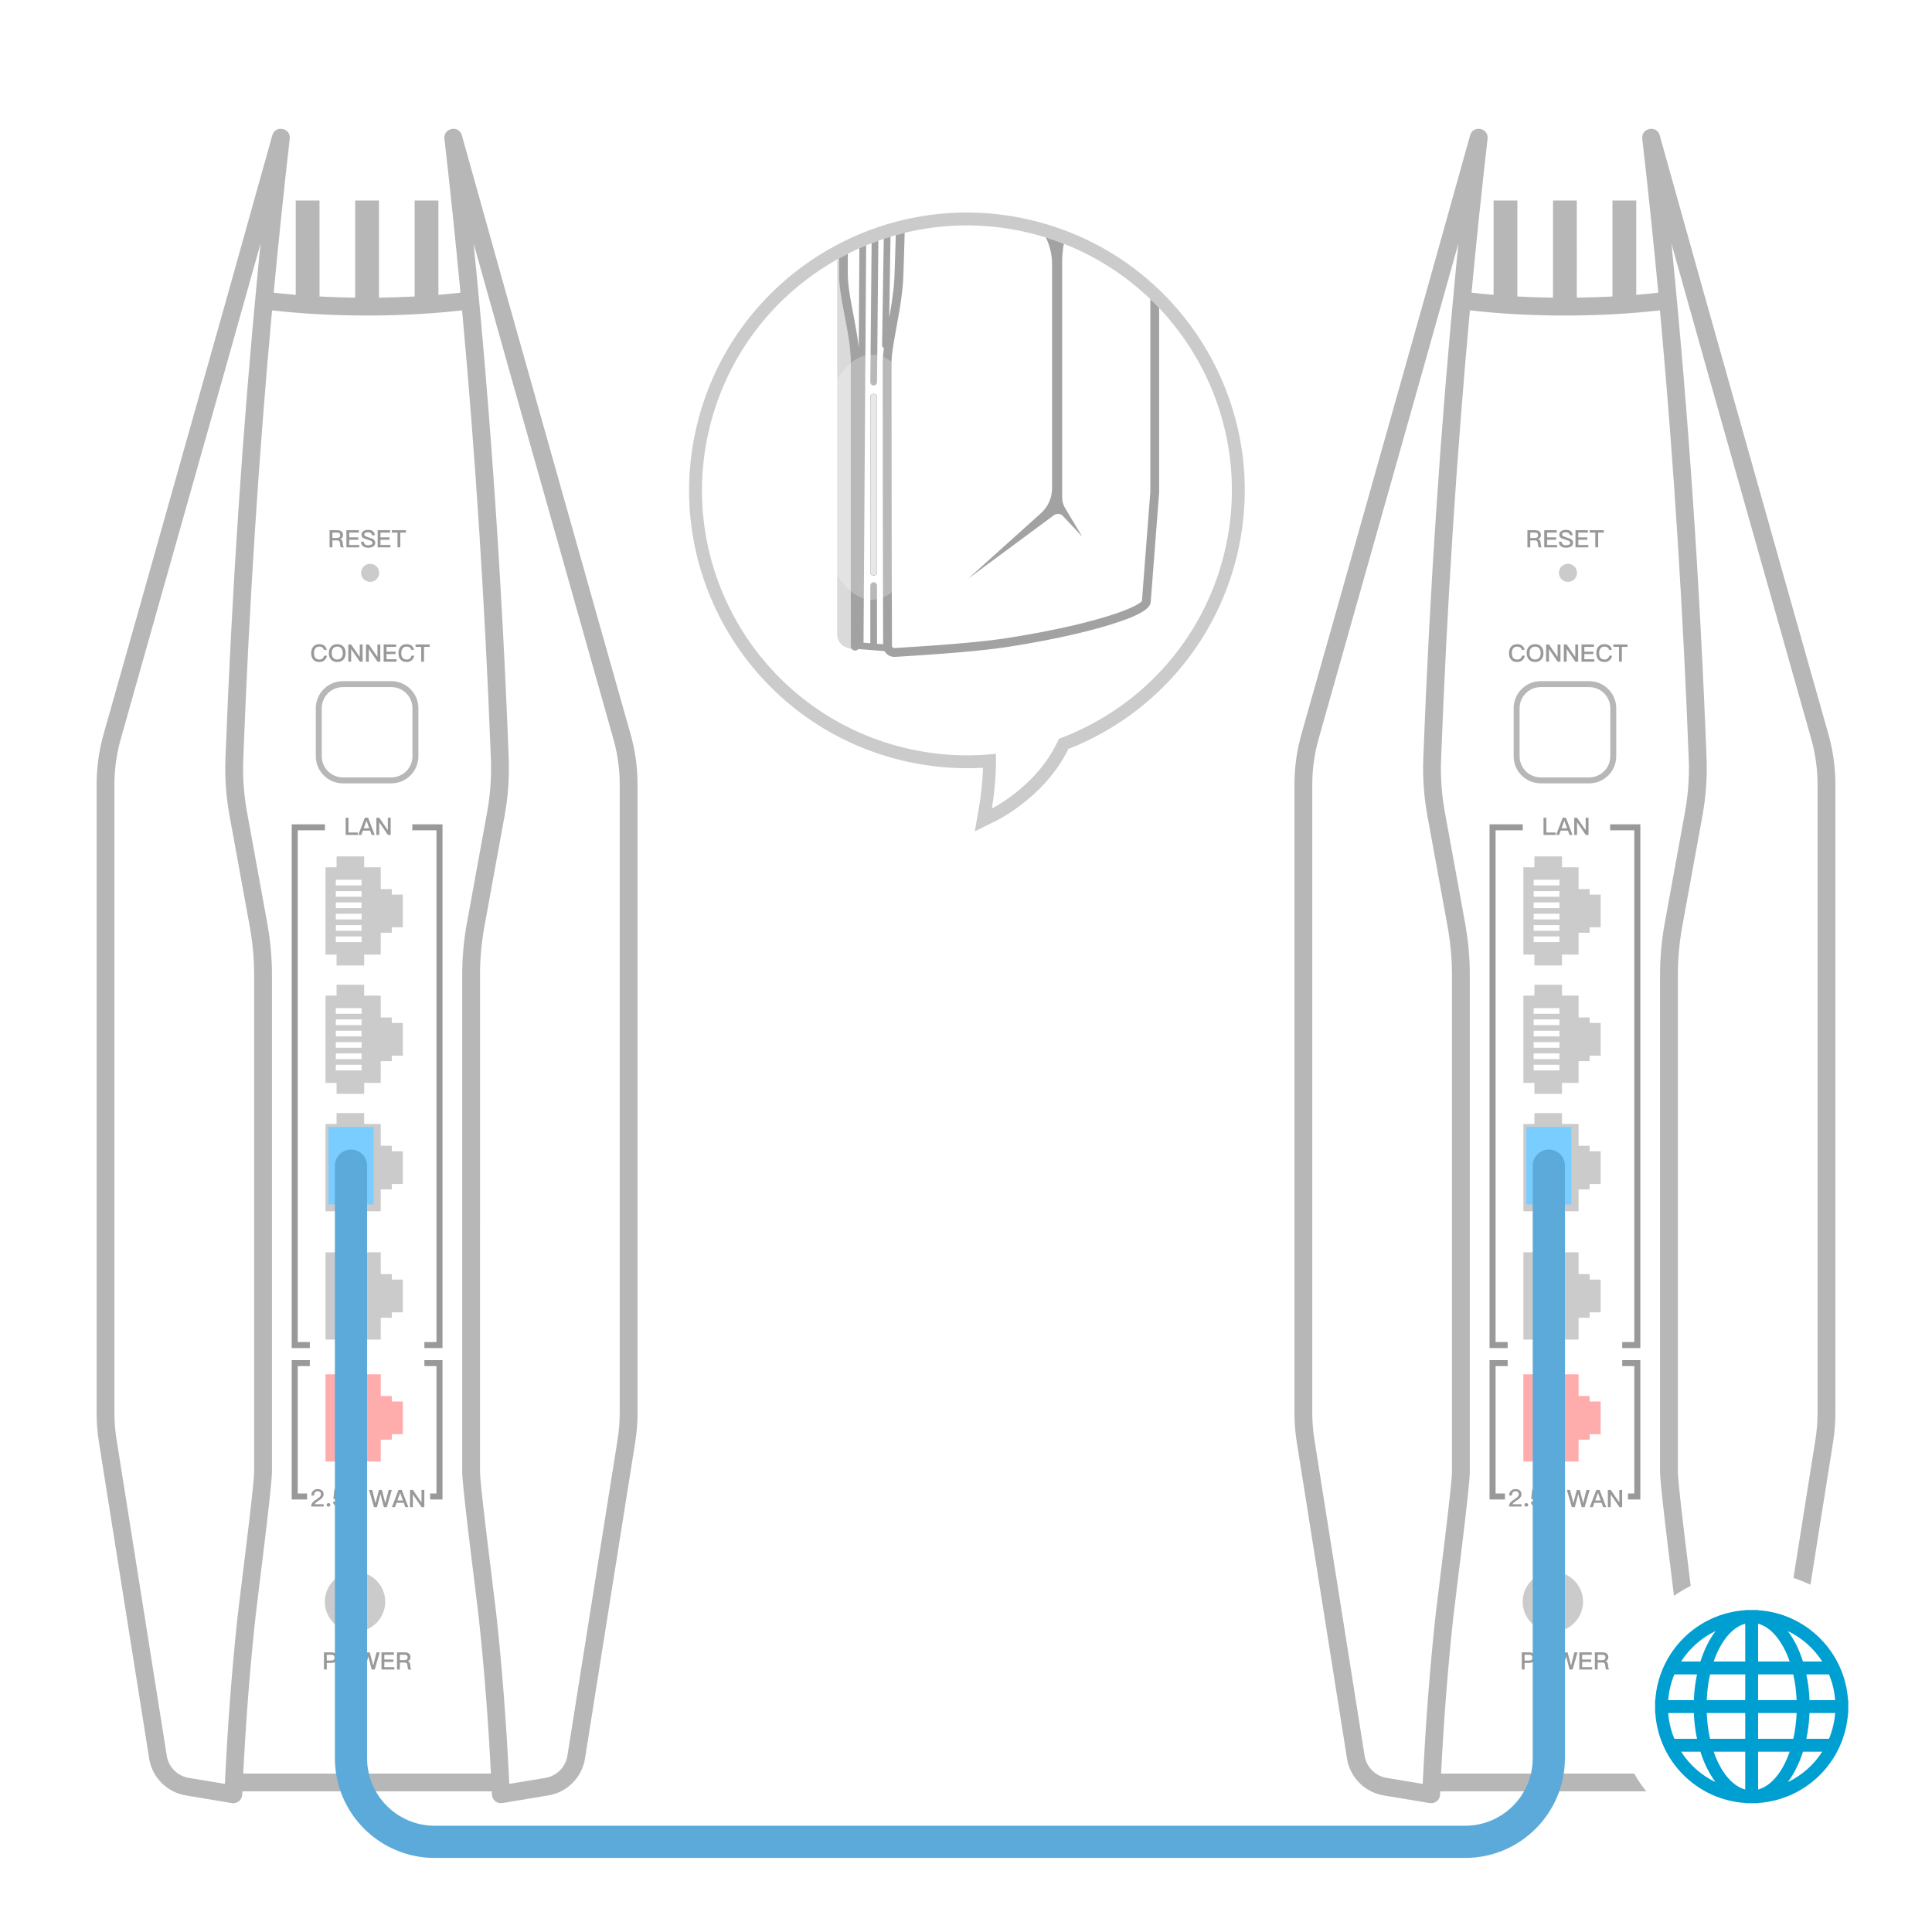 <?xml version="1.0" encoding="UTF-8"?>
<svg width="300px" height="300px" viewBox="0 0 300 300" version="1.1" xmlns="http://www.w3.org/2000/svg" xmlns:xlink="http://www.w3.org/1999/xlink">
    <title>img/M6s/img_m6a_lantolan</title>
    <defs>
        <path d="M9.268,25.009 C9.536,25.009 9.757,25.213 9.786,25.475 L9.789,25.532 L9.789,52.687 C9.789,52.976 9.555,53.21 9.268,53.21 C8.999,53.21 8.778,53.006 8.75,52.744 L8.747,52.687 L8.747,25.532 C8.747,25.243 8.98,25.009 9.268,25.009 Z" id="path-1"></path>
        <filter x="-575.8%" y="-21.3%" width="1251.5%" height="142.6%" filterUnits="objectBoundingBox" id="filter-2">
            <feOffset dx="0" dy="0" in="SourceAlpha" result="shadowOffsetOuter1"></feOffset>
            <feGaussianBlur stdDeviation="2" in="shadowOffsetOuter1" result="shadowBlurOuter1"></feGaussianBlur>
            <feColorMatrix values="0 0 0 0 1   0 0 0 0 1   0 0 0 0 1  0 0 0 0.976 0" type="matrix" in="shadowBlurOuter1"></feColorMatrix>
        </filter>
        <filter x="-100.0%" y="-47.3%" width="300.0%" height="194.6%" filterUnits="objectBoundingBox" id="filter-3">
            <feGaussianBlur stdDeviation="6" in="SourceGraphic"></feGaussianBlur>
        </filter>
    </defs>
    <g id="img/M6s/img_m6a_lantolan" stroke="none" stroke-width="1" fill="none" fill-rule="evenodd">
        <g id="编组-2" transform="translate(15, 20)">
            <path d="M45.755,85.771 L38.252,85.771 C35.926,85.771 34.039,87.652 34.039,89.972 L34.039,97.437 C34.039,99.757 35.926,101.638 38.252,101.638 L45.755,101.638 C48.082,101.638 49.968,99.757 49.968,97.437 L49.968,89.972 C49.968,87.652 48.082,85.771 45.755,85.771 Z M38.252,86.691 L45.755,86.691 C47.572,86.691 49.045,88.16 49.045,89.972 L49.045,97.437 C49.045,99.249 47.572,100.717 45.755,100.717 L38.252,100.717 C36.435,100.717 34.962,99.249 34.962,97.437 L34.962,89.972 C34.962,88.16 36.435,86.691 38.252,86.691 Z" id="矩形备份-9" fill-opacity="0.7" fill="#999999" fill-rule="nonzero"></path>
            <path d="M34.602,82.796 C34.891,82.796 35.139,82.714 35.345,82.549 C35.566,82.374 35.705,82.131 35.765,81.817 L35.337,81.817 C35.285,82.019 35.195,82.172 35.067,82.273 C34.947,82.363 34.79,82.411 34.598,82.411 C34.306,82.411 34.088,82.318 33.949,82.138 C33.822,81.97 33.758,81.727 33.758,81.414 C33.758,81.107 33.822,80.868 33.953,80.696 C34.096,80.502 34.306,80.408 34.587,80.408 C34.775,80.408 34.929,80.446 35.049,80.528 C35.172,80.61 35.255,80.737 35.3,80.913 L35.728,80.913 C35.686,80.644 35.57,80.427 35.375,80.27 C35.172,80.106 34.91,80.024 34.595,80.024 C34.167,80.024 33.841,80.162 33.616,80.446 C33.417,80.692 33.319,81.017 33.319,81.414 C33.319,81.817 33.413,82.138 33.604,82.378 C33.822,82.654 34.156,82.796 34.602,82.796 Z M37.367,82.796 C37.776,82.796 38.098,82.665 38.335,82.404 C38.56,82.153 38.672,81.825 38.672,81.414 C38.672,81.002 38.56,80.67 38.335,80.42 C38.098,80.154 37.776,80.024 37.367,80.024 C36.954,80.024 36.632,80.154 36.399,80.423 C36.174,80.677 36.065,81.006 36.065,81.414 C36.065,81.817 36.174,82.146 36.399,82.4 C36.632,82.662 36.954,82.796 37.367,82.796 Z M37.367,82.411 C37.089,82.411 36.872,82.318 36.722,82.135 C36.575,81.955 36.504,81.716 36.504,81.414 C36.504,81.107 36.575,80.868 36.722,80.689 C36.875,80.502 37.089,80.408 37.367,80.408 C37.645,80.408 37.858,80.494 38.008,80.674 C38.155,80.853 38.23,81.1 38.23,81.414 C38.23,81.727 38.155,81.97 38.008,82.146 C37.858,82.321 37.645,82.411 37.367,82.411 Z M39.524,82.744 L39.524,80.793 L39.539,80.793 L40.878,82.744 L41.306,82.744 L41.306,80.076 L40.863,80.076 L40.863,82 L40.848,82 L39.524,80.076 L39.085,80.076 L39.085,82.744 L39.524,82.744 Z M42.27,82.744 L42.27,80.793 L42.285,80.793 L43.624,82.744 L44.052,82.744 L44.052,80.076 L43.609,80.076 L43.609,82 L43.594,82 L42.27,80.076 L41.831,80.076 L41.831,82.744 L42.27,82.744 Z M46.573,82.744 L46.573,82.37 L45.016,82.37 L45.016,81.563 L46.419,81.563 L46.419,81.189 L45.016,81.189 L45.016,80.449 L46.509,80.449 L46.509,80.076 L44.577,80.076 L44.577,82.744 L46.573,82.744 Z M48.156,82.796 C48.445,82.796 48.692,82.714 48.899,82.549 C49.12,82.374 49.259,82.131 49.319,81.817 L48.891,81.817 C48.839,82.019 48.749,82.172 48.621,82.273 C48.501,82.363 48.344,82.411 48.152,82.411 C47.86,82.411 47.642,82.318 47.503,82.138 C47.376,81.97 47.312,81.727 47.312,81.414 C47.312,81.107 47.376,80.868 47.507,80.696 C47.65,80.502 47.86,80.408 48.141,80.408 C48.329,80.408 48.482,80.446 48.602,80.528 C48.726,80.61 48.809,80.737 48.854,80.913 L49.281,80.913 C49.24,80.644 49.124,80.427 48.929,80.27 C48.726,80.106 48.464,80.024 48.149,80.024 C47.721,80.024 47.394,80.162 47.169,80.446 C46.971,80.692 46.873,81.017 46.873,81.414 C46.873,81.817 46.967,82.138 47.158,82.378 C47.376,82.654 47.71,82.796 48.156,82.796 Z M50.842,82.744 L50.842,80.449 L51.72,80.449 L51.72,80.076 L49.525,80.076 L49.525,80.449 L50.403,80.449 L50.403,82.744 L50.842,82.744 Z" id="CONNECT" fill="#999999" fill-rule="nonzero"></path>
            <path d="M43.541,214.021 L44.066,212.015 L44.081,212.015 L44.603,214.021 L45.068,214.021 L45.841,211.353 L45.346,211.353 L44.843,213.382 L44.828,213.382 L44.299,211.353 L43.845,211.353 L43.316,213.382 L43.301,213.382 L42.798,211.353 L42.303,211.353 L43.072,214.021 L43.541,214.021 Z M46.329,214.021 L46.572,213.353 L47.694,213.353 L47.938,214.021 L48.407,214.021 L47.383,211.353 L46.884,211.353 L45.86,214.021 L46.329,214.021 Z M47.563,212.994 L46.704,212.994 L47.128,211.824 L47.143,211.824 L47.563,212.994 Z M49.108,214.021 L49.108,212.071 L49.123,212.071 L50.463,214.021 L50.89,214.021 L50.89,211.353 L50.448,211.353 L50.448,213.278 L50.433,213.278 L49.108,211.353 L48.669,211.353 L48.669,214.021 L49.108,214.021 Z M34.334,211.221 C34.035,211.221 33.791,211.314 33.61,211.508 C33.432,211.687 33.342,211.925 33.338,212.222 L33.767,212.222 C33.775,212.007 33.822,211.847 33.917,211.735 C34.007,211.62 34.141,211.564 34.318,211.564 C34.483,211.564 34.613,211.601 34.7,211.675 C34.786,211.75 34.83,211.861 34.83,212.01 C34.83,212.167 34.763,212.312 34.637,212.446 C34.558,212.524 34.424,212.624 34.235,212.751 C33.917,212.959 33.704,213.119 33.602,213.235 C33.413,213.435 33.322,213.666 33.322,213.93 L35.258,213.93 L35.258,213.573 L33.854,213.573 C33.913,213.428 34.094,213.261 34.397,213.071 C34.676,212.892 34.869,212.751 34.979,212.643 C35.16,212.453 35.255,212.245 35.255,212.014 C35.255,211.78 35.168,211.59 34.999,211.441 C34.826,211.292 34.601,211.221 34.334,211.221 Z M36.006,213.398 C35.92,213.398 35.853,213.424 35.802,213.476 C35.743,213.529 35.715,213.595 35.715,213.677 C35.715,213.752 35.743,213.819 35.802,213.875 C35.853,213.923 35.92,213.949 36.006,213.949 C36.085,213.949 36.156,213.923 36.215,213.875 C36.27,213.819 36.301,213.752 36.301,213.677 C36.301,213.595 36.27,213.529 36.215,213.476 C36.156,213.424 36.085,213.398 36.006,213.398 Z M36.915,211.274 L36.762,212.762 L37.163,212.762 C37.218,212.665 37.293,212.595 37.395,212.55 C37.49,212.505 37.596,212.487 37.722,212.487 C37.911,212.487 38.053,212.539 38.155,212.643 C38.257,212.747 38.308,212.892 38.308,213.078 C38.308,213.249 38.249,213.383 38.131,213.488 C38.013,213.588 37.868,213.64 37.694,213.64 C37.537,213.64 37.411,213.607 37.317,213.54 C37.21,213.465 37.147,213.35 37.132,213.201 L36.711,213.201 C36.73,213.447 36.84,213.644 37.041,213.785 C37.222,213.915 37.439,213.982 37.691,213.982 C37.97,213.982 38.21,213.904 38.411,213.748 C38.623,213.573 38.733,213.35 38.733,213.075 C38.733,212.788 38.647,212.565 38.482,212.401 C38.316,212.237 38.1,212.155 37.836,212.155 C37.71,212.155 37.592,212.174 37.49,212.215 C37.376,212.252 37.277,212.312 37.191,212.397 L37.179,212.397 L37.262,211.631 L38.607,211.631 L38.607,211.274 L36.915,211.274 Z M40.394,211.221 C39.981,211.221 39.65,211.355 39.406,211.631 C39.174,211.888 39.06,212.215 39.06,212.613 C39.06,213.008 39.174,213.331 39.406,213.581 C39.654,213.849 40.001,213.982 40.449,213.982 C40.693,213.982 40.918,213.953 41.122,213.893 C41.315,213.834 41.484,213.752 41.63,213.644 L41.63,212.528 L40.426,212.528 L40.426,212.874 L41.201,212.874 L41.201,213.45 C41.106,213.506 41.004,213.551 40.886,213.581 C40.764,213.61 40.634,213.629 40.496,213.629 C40.146,213.629 39.886,213.536 39.721,213.35 C39.564,213.179 39.489,212.933 39.489,212.613 C39.489,212.286 39.572,212.029 39.745,211.843 C39.906,211.664 40.123,211.579 40.394,211.579 C40.614,211.579 40.796,211.623 40.929,211.716 C41.063,211.806 41.15,211.94 41.189,212.118 L41.622,212.118 C41.571,211.821 41.445,211.601 41.244,211.452 C41.036,211.296 40.752,211.221 40.394,211.221 Z" id="形状结合" fill="#999999" fill-rule="nonzero"></path>
            <path d="M40.559,109.647 L40.559,109.273 L39.111,109.273 L39.111,106.979 L38.676,106.979 L38.676,109.647 L40.559,109.647 Z M41.103,109.647 L41.347,108.978 L42.469,108.978 L42.713,109.647 L43.181,109.647 L42.157,106.979 L41.658,106.979 L40.634,109.647 L41.103,109.647 Z M42.337,108.619 L41.478,108.619 L41.902,107.45 L41.917,107.45 L42.337,108.619 Z M43.883,109.647 L43.883,107.696 L43.898,107.696 L45.237,109.647 L45.665,109.647 L45.665,106.979 L45.222,106.979 L45.222,108.903 L45.207,108.903 L43.883,106.979 L43.444,106.979 L43.444,109.647 L43.883,109.647 Z" id="LAN" fill="#999999" fill-rule="nonzero"></path>
            <path d="M35.739,239.243 L35.739,238.219 L36.403,238.219 C37.055,238.219 37.382,237.943 37.382,237.394 C37.382,236.848 37.055,236.575 36.41,236.575 L35.3,236.575 L35.3,239.243 L35.739,239.243 Z M36.376,237.846 L35.739,237.846 L35.739,236.949 L36.376,236.949 C36.568,236.949 36.71,236.982 36.8,237.053 C36.89,237.121 36.939,237.233 36.939,237.394 C36.939,237.554 36.894,237.67 36.804,237.741 C36.714,237.808 36.571,237.846 36.376,237.846 Z M38.946,239.295 C39.355,239.295 39.678,239.165 39.914,238.903 C40.139,238.653 40.252,238.324 40.252,237.913 C40.252,237.502 40.139,237.169 39.914,236.919 C39.678,236.654 39.355,236.523 38.946,236.523 C38.533,236.523 38.211,236.654 37.978,236.923 C37.753,237.177 37.644,237.506 37.644,237.913 C37.644,238.316 37.753,238.645 37.978,238.899 C38.211,239.161 38.533,239.295 38.946,239.295 Z M38.946,238.911 C38.668,238.911 38.451,238.817 38.301,238.634 C38.155,238.455 38.083,238.216 38.083,237.913 C38.083,237.606 38.155,237.367 38.301,237.188 C38.455,237.001 38.668,236.908 38.946,236.908 C39.224,236.908 39.438,236.994 39.588,237.173 C39.734,237.352 39.809,237.599 39.809,237.913 C39.809,238.227 39.734,238.47 39.588,238.645 C39.438,238.821 39.224,238.911 38.946,238.911 Z M41.658,239.243 L42.184,237.237 L42.199,237.237 L42.72,239.243 L43.185,239.243 L43.958,236.575 L43.463,236.575 L42.96,238.604 L42.945,238.604 L42.416,236.575 L41.962,236.575 L41.433,238.604 L41.418,238.604 L40.916,236.575 L40.42,236.575 L41.189,239.243 L41.658,239.243 Z M46.235,239.243 L46.235,238.869 L44.678,238.869 L44.678,238.062 L46.081,238.062 L46.081,237.689 L44.678,237.689 L44.678,236.949 L46.171,236.949 L46.171,236.575 L44.239,236.575 L44.239,239.243 L46.235,239.243 Z M47.087,239.243 L47.087,238.156 L47.781,238.156 C47.931,238.156 48.047,238.186 48.126,238.253 C48.201,238.316 48.246,238.421 48.261,238.567 L48.295,238.896 C48.31,239.045 48.347,239.161 48.411,239.243 L48.887,239.243 C48.797,239.146 48.741,239.015 48.726,238.851 L48.681,238.421 C48.651,238.16 48.52,238.006 48.287,237.954 L48.287,237.947 C48.43,237.909 48.546,237.831 48.628,237.711 C48.704,237.603 48.741,237.479 48.741,237.341 C48.741,237.087 48.655,236.893 48.49,236.758 C48.332,236.635 48.115,236.575 47.841,236.575 L46.648,236.575 L46.648,239.243 L47.087,239.243 Z M47.781,237.782 L47.087,237.782 L47.087,236.949 L47.781,236.949 C47.961,236.949 48.092,236.979 48.175,237.046 C48.257,237.11 48.298,237.214 48.298,237.36 C48.298,237.494 48.257,237.599 48.175,237.674 C48.085,237.745 47.953,237.782 47.781,237.782 Z" id="POWER" fill="#999999" fill-rule="nonzero"></path>
            <path d="M36.615,64.995 L36.615,63.908 L37.309,63.908 C37.459,63.908 37.575,63.938 37.654,64.005 C37.729,64.068 37.774,64.173 37.789,64.319 L37.823,64.648 C37.838,64.797 37.875,64.913 37.939,64.995 L38.415,64.995 C38.325,64.898 38.269,64.767 38.254,64.603 L38.209,64.173 C38.179,63.911 38.048,63.758 37.815,63.706 L37.815,63.699 C37.958,63.661 38.074,63.583 38.157,63.463 C38.232,63.355 38.269,63.231 38.269,63.093 C38.269,62.839 38.183,62.645 38.018,62.51 C37.86,62.387 37.643,62.327 37.369,62.327 L36.176,62.327 L36.176,64.995 L36.615,64.995 Z M37.309,63.534 L36.615,63.534 L36.615,62.701 L37.309,62.701 C37.489,62.701 37.62,62.731 37.703,62.798 C37.785,62.862 37.826,62.966 37.826,63.112 C37.826,63.246 37.785,63.351 37.703,63.426 C37.613,63.497 37.481,63.534 37.309,63.534 Z M40.786,64.995 L40.786,64.621 L39.23,64.621 L39.23,63.814 L40.633,63.814 L40.633,63.441 L39.23,63.441 L39.23,62.701 L40.723,62.701 L40.723,62.327 L38.791,62.327 L38.791,64.995 L40.786,64.995 Z M42.189,65.047 C42.531,65.047 42.797,64.976 42.985,64.842 C43.172,64.704 43.266,64.513 43.266,64.274 C43.266,64.027 43.15,63.837 42.917,63.699 C42.812,63.639 42.58,63.549 42.216,63.437 C41.968,63.358 41.814,63.302 41.758,63.273 C41.63,63.205 41.57,63.112 41.57,63 C41.57,62.873 41.623,62.779 41.735,62.723 C41.825,62.675 41.953,62.652 42.122,62.652 C42.317,62.652 42.467,62.686 42.565,62.761 C42.662,62.832 42.733,62.951 42.771,63.116 L43.206,63.116 C43.18,62.824 43.071,62.607 42.883,62.469 C42.707,62.338 42.459,62.275 42.144,62.275 C41.856,62.275 41.619,62.338 41.432,62.469 C41.229,62.604 41.131,62.791 41.131,63.026 C41.131,63.261 41.233,63.441 41.439,63.564 C41.518,63.609 41.724,63.684 42.054,63.788 C42.351,63.878 42.523,63.938 42.576,63.964 C42.741,64.046 42.827,64.158 42.827,64.3 C42.827,64.412 42.767,64.498 42.655,64.565 C42.542,64.629 42.384,64.663 42.189,64.663 C41.968,64.663 41.807,64.621 41.702,64.547 C41.585,64.461 41.514,64.315 41.484,64.113 L41.049,64.113 C41.068,64.453 41.192,64.7 41.417,64.857 C41.6,64.984 41.859,65.047 42.189,65.047 Z M45.637,64.995 L45.637,64.621 L44.08,64.621 L44.08,63.814 L45.483,63.814 L45.483,63.441 L44.08,63.441 L44.08,62.701 L45.573,62.701 L45.573,62.327 L43.641,62.327 L43.641,64.995 L45.637,64.995 Z M47.16,64.995 L47.16,62.701 L48.038,62.701 L48.038,62.327 L45.843,62.327 L45.843,62.701 L46.721,62.701 L46.721,64.995 L47.16,64.995 Z" id="RESET" fill="#999999" fill-rule="nonzero"></path>
            <ellipse id="椭圆形备份-2" fill-opacity="0.5" fill="#999999" cx="42.473" cy="68.95" rx="1.407" ry="1.401"></ellipse>
            <ellipse id="椭圆形备份-3" fill-opacity="0.5" fill="#999999" cx="40.128" cy="228.718" rx="4.689" ry="4.671"></ellipse>
            <path d="M41.55,172.766 L41.55,174.459 L44.122,174.46 L44.123,177.847 L45.837,177.848 L45.838,178.694 L47.552,178.695 L47.552,183.777 L45.838,183.776 L45.837,184.624 L44.123,184.623 L44.122,188.011 L41.55,188.011 L41.55,189.705 L37.262,189.705 L37.263,188.011 L35.547,188.011 L35.547,174.46 L37.263,174.459 L37.262,172.766 L41.55,172.766 Z M41.149,185.196 L37.148,185.196 L37.148,186.075 L41.149,186.075 L41.149,185.196 Z M41.149,183.436 L37.148,183.436 L37.148,184.316 L41.149,184.316 L41.149,183.436 Z M41.149,181.676 L37.148,181.676 L37.148,182.556 L41.149,182.556 L41.149,181.676 Z M41.149,179.916 L37.148,179.916 L37.148,180.796 L41.149,180.796 L41.149,179.916 Z M41.149,178.156 L37.148,178.156 L37.148,179.036 L41.149,179.036 L41.149,178.156 Z M41.149,176.396 L37.148,176.396 L37.148,177.276 L41.149,177.276 L41.149,176.396 Z" id="形状结合备份-2" fill-opacity="0.5" fill="#999999"></path>
            <path d="M41.55,152.838 L41.55,154.531 L44.122,154.532 L44.123,157.919 L45.837,157.92 L45.838,158.766 L47.552,158.767 L47.552,163.848 L45.838,163.848 L45.837,164.695 L44.123,164.695 L44.122,168.083 L41.55,168.083 L41.55,169.777 L37.262,169.777 L37.263,168.083 L35.547,168.083 L35.547,154.532 L37.263,154.531 L37.262,152.838 L41.55,152.838 Z M41.149,165.267 L37.148,165.267 L37.148,166.147 L41.149,166.147 L41.149,165.267 Z M41.149,163.507 L37.148,163.507 L37.148,164.387 L41.149,164.387 L41.149,163.507 Z M41.149,161.747 L37.148,161.747 L37.148,162.627 L41.149,162.627 L41.149,161.747 Z M41.149,159.988 L37.148,159.988 L37.148,160.867 L41.149,160.867 L41.149,159.988 Z M41.149,158.228 L37.148,158.228 L37.148,159.108 L41.149,159.108 L41.149,158.228 Z M41.149,156.468 L37.148,156.468 L37.148,157.348 L41.149,157.348 L41.149,156.468 Z" id="形状结合备份" fill-opacity="0.5" fill="#999999"></path>
            <path d="M41.55,132.91 L41.55,134.603 L44.122,134.604 L44.123,137.991 L45.837,137.991 L45.838,138.838 L47.552,138.838 L47.552,143.92 L45.838,143.92 L45.837,144.767 L44.123,144.767 L44.122,148.155 L41.55,148.155 L41.55,149.849 L37.262,149.849 L37.263,148.155 L35.547,148.155 L35.547,134.604 L37.263,134.603 L37.262,132.91 L41.55,132.91 Z M41.149,145.339 L37.148,145.339 L37.148,146.219 L41.149,146.219 L41.149,145.339 Z M41.149,143.579 L37.148,143.579 L37.148,144.459 L41.149,144.459 L41.149,143.579 Z M41.149,141.819 L37.148,141.819 L37.148,142.699 L41.149,142.699 L41.149,141.819 Z M41.149,140.059 L37.148,140.059 L37.148,140.939 L41.149,140.939 L41.149,140.059 Z M41.149,138.299 L37.148,138.299 L37.148,139.179 L41.149,139.179 L41.149,138.299 Z M41.149,136.539 L37.148,136.539 L37.148,137.419 L41.149,137.419 L41.149,136.539 Z" id="形状结合" fill-opacity="0.5" fill="#999999"></path>
            <path d="M41.55,112.981 L41.55,114.674 L44.122,114.675 L44.123,118.062 L45.837,118.063 L45.838,118.909 L47.552,118.91 L47.552,123.992 L45.838,123.991 L45.837,124.839 L44.123,124.838 L44.122,128.227 L41.55,128.226 L41.55,129.92 L37.262,129.92 L37.263,128.226 L35.547,128.227 L35.547,114.675 L37.263,114.674 L37.262,112.981 L41.55,112.981 Z M41.149,125.411 L37.148,125.411 L37.148,126.291 L41.149,126.291 L41.149,125.411 Z M41.149,123.651 L37.148,123.651 L37.148,124.531 L41.149,124.531 L41.149,123.651 Z M41.149,121.891 L37.148,121.891 L37.148,122.771 L41.149,122.771 L41.149,121.891 Z M41.149,120.131 L37.148,120.131 L37.148,121.011 L41.149,121.011 L41.149,120.131 Z M41.149,118.371 L37.148,118.371 L37.148,119.251 L41.149,119.251 L41.149,118.371 Z M41.149,116.611 L37.148,116.611 L37.148,117.491 L41.149,117.491 L41.149,116.611 Z" id="形状结合" fill-opacity="0.5" fill="#999999"></path>
            <path d="M41.55,191.698 L41.55,193.391 L44.122,193.392 L44.123,196.779 L45.837,196.78 L45.838,197.626 L47.552,197.627 L47.552,202.708 L45.838,202.708 L45.837,203.555 L44.123,203.555 L44.122,206.943 L41.55,206.943 L41.55,208.637 L37.262,208.637 L37.263,206.943 L35.547,206.943 L35.547,193.392 L37.263,193.391 L37.262,191.698 L41.55,191.698 Z M41.149,204.127 L37.148,204.127 L37.148,205.007 L41.149,205.007 L41.149,204.127 Z M41.149,202.368 L37.148,202.368 L37.148,203.247 L41.149,203.247 L41.149,202.368 Z M41.149,200.608 L37.148,200.608 L37.148,201.488 L41.149,201.488 L41.149,200.608 Z M41.149,198.848 L37.148,198.848 L37.148,199.728 L41.149,199.728 L41.149,198.848 Z M41.149,197.088 L37.148,197.088 L37.148,197.968 L41.149,197.968 L41.149,197.088 Z M41.149,195.328 L37.148,195.328 L37.148,196.208 L41.149,196.208 L41.149,195.328 Z" id="形状结合" fill-opacity="0.5" fill="#FF5B5B"></path>
            <polygon id="直线-15" fill="#999999" fill-rule="nonzero" points="33.109 191.197 33.109 192.131 31.233 192.131 31.233 211.903 32.684 211.904 32.684 212.838 30.295 212.838 30.295 191.197"></polygon>
            <polygon id="直线-15备份" fill="#999999" fill-rule="nonzero" points="53.712 191.197 53.712 212.838 51.792 212.838 51.792 211.904 52.774 211.903 52.774 192.131 50.899 192.131 50.899 191.197"></polygon>
            <polygon id="直线-15" fill="#999999" fill-rule="nonzero" transform="translate(32.874, 148.663) scale(1, -1) translate(-32.874, -148.663) " points="33.109 107.997 33.109 108.931 31.233 108.93 31.233 188.394 35.454 188.395 35.454 189.329 30.295 189.329 30.295 107.997"></polygon>
            <polygon id="直线-15备份" fill="#999999" fill-rule="nonzero" transform="translate(51.367, 148.663) scale(1, -1) translate(-51.367, -148.663) " points="53.712 107.997 53.712 189.329 49.023 189.329 49.023 188.395 52.774 188.394 52.774 108.93 50.899 108.931 50.899 107.997"></polygon>
            <path d="M56.719,1.013 L63.533,25.357 L77.923,76.369 L82.904,93.96 C83.631,96.521 84,99.172 84,101.838 L84,199.386 C84,200.904 83.88,202.42 83.642,203.919 L75.838,253.065 C75.372,255.998 73.077,258.306 70.138,258.794 L62.997,259.981 C62.178,260.117 61.424,259.508 61.387,258.681 L61.362,258.159 L22.637,258.159 L22.613,258.681 C22.578,259.462 21.904,260.049 21.138,259.997 L21.003,259.981 L13.862,258.794 C11.01,258.32 8.764,256.133 8.208,253.322 L8.162,253.065 L0.358,203.919 C0.154,202.634 0.037,201.337 0.007,200.036 L0,199.386 L0,101.838 C0,99.394 0.31,96.963 0.922,94.602 L1.096,93.96 L6.077,76.369 L20.467,25.357 L27.281,1.013 C27.737,-0.626 30.184,-0.151 29.99,1.54 C29.087,9.425 28.257,17.393 27.5,25.444 L26.478,25.322 C27.935,25.503 29.416,25.656 30.922,25.783 L30.922,11.133 L34.615,11.133 L34.614,26.038 C36.426,26.135 38.272,26.196 40.151,26.22 L40.153,11.133 L43.845,11.133 L43.847,26.22 C45.726,26.196 47.571,26.135 49.383,26.038 L49.383,11.133 L53.076,11.133 L53.076,25.783 C54.232,25.686 55.373,25.573 56.499,25.444 C55.743,17.393 54.913,9.425 54.01,1.54 C53.816,-0.151 56.263,-0.626 56.719,1.013 Z M25.46,17.811 L20.093,36.913 L3.761,94.712 C3.158,96.836 2.827,99.028 2.776,101.235 L2.769,101.838 L2.769,199.386 C2.769,200.53 2.844,201.673 2.994,202.808 L3.093,203.487 L10.897,252.633 C11.166,254.326 12.45,255.671 14.115,256.032 L14.317,256.071 L19.919,257.001 L20.023,254.918 L20.055,254.304 L20.055,254.304 L20.088,253.692 L20.224,251.278 L20.26,250.682 L20.26,250.682 L20.296,250.088 L20.446,247.743 L20.525,246.587 L20.525,246.587 L20.606,245.442 L20.774,243.181 L20.862,242.065 L20.862,242.065 L20.951,240.958 L21.137,238.771 L21.234,237.69 L21.234,237.69 L21.332,236.617 L21.536,234.493 L21.748,232.397 L21.852,231.405 L21.988,230.203 L23.234,220.009 L23.652,216.532 L24.052,213.047 L24.298,210.704 L24.391,209.678 L24.418,209.334 L24.453,208.768 L24.46,208.551 L24.461,131.371 C24.461,129.137 24.282,126.908 23.925,124.705 L23.784,123.88 L20.639,106.637 C20.105,103.706 19.893,100.727 20.007,97.751 C21.003,71.711 22.685,46.44 25.053,21.937 L25.366,18.745 L25.46,17.811 Z M58.54,17.811 L58.634,18.745 C61.168,44.244 62.954,70.579 63.993,97.751 C64.107,100.727 63.895,103.706 63.361,106.637 L60.216,123.88 C59.766,126.351 59.539,128.858 59.539,131.371 L59.54,208.551 L59.547,208.768 L59.582,209.334 L59.609,209.678 L59.702,210.704 L59.948,213.047 L60.348,216.532 L60.766,220.009 L62.012,230.203 L62.148,231.405 L62.252,232.397 L62.464,234.493 L62.668,236.617 C62.734,237.329 62.799,238.047 62.863,238.771 L63.049,240.958 C63.109,241.693 63.168,242.434 63.226,243.181 L63.394,245.442 C63.449,246.202 63.502,246.969 63.554,247.743 L63.704,250.088 C63.728,250.483 63.752,250.879 63.776,251.278 L63.912,253.692 C63.934,254.099 63.956,254.507 63.977,254.918 L64.081,257.001 L69.683,256.071 C71.446,255.778 72.823,254.393 73.103,252.633 L80.907,203.487 C81.123,202.131 81.231,200.759 81.231,199.386 L81.231,101.838 C81.231,99.427 80.897,97.029 80.239,94.712 L63.907,36.913 L58.54,17.811 Z M56.755,28.194 L57.862,28.062 C52.85,28.683 47.562,28.993 41.999,28.993 C36.845,28.993 31.927,28.727 27.246,28.194 C25.177,50.766 23.687,73.987 22.774,97.856 C22.677,100.379 22.832,102.905 23.235,105.396 L23.364,106.143 L26.508,123.386 C26.935,125.728 27.173,128.099 27.221,130.478 L27.23,131.371 L27.23,208.46 L27.23,208.522 L27.23,208.522 L27.229,208.588 L27.217,208.9 L27.194,209.284 L27.139,209.985 L27.064,210.821 L26.933,212.122 L26.816,213.216 L26.493,216.07 L26.013,220.099 L25.161,227.041 L24.671,231.106 L24.502,232.681 L24.301,234.668 L24.107,236.681 L23.922,238.72 L23.744,240.79 L23.574,242.891 L23.412,245.026 L23.259,247.198 L23.113,249.408 L23.078,249.967 L23.078,249.967 L23.044,250.529 L22.91,252.801 L22.785,255.118 L22.771,255.397 L22.771,255.397 L61.229,255.397 L61.215,255.118 L61.215,255.118 L61.09,252.801 L60.956,250.529 C60.934,250.154 60.91,249.78 60.887,249.408 L60.741,247.198 L60.588,245.026 L60.426,242.891 L60.256,240.79 L60.078,238.72 L59.893,236.681 L59.699,234.668 L59.498,232.681 L59.329,231.106 L58.839,227.041 L57.987,220.099 L57.507,216.07 L57.184,213.216 L57.067,212.122 L56.936,210.821 L56.861,209.985 L56.806,209.284 L56.783,208.9 L56.771,208.588 C56.77,208.542 56.77,208.5 56.77,208.46 L56.77,131.371 C56.77,128.693 57.012,126.02 57.492,123.386 L60.636,106.143 C61.135,103.41 61.332,100.631 61.226,97.856 C60.313,73.987 58.823,50.766 56.755,28.194 Z" id="形状结合" fill-opacity="0.7" fill="#999999" fill-rule="nonzero"></path>
        </g>
        <g id="编组-2备份" transform="translate(201, 20)">
            <path d="M45.755,85.771 L38.252,85.771 C35.926,85.771 34.039,87.652 34.039,89.972 L34.039,97.437 C34.039,99.757 35.926,101.638 38.252,101.638 L45.755,101.638 C48.082,101.638 49.968,99.757 49.968,97.437 L49.968,89.972 C49.968,87.652 48.082,85.771 45.755,85.771 Z M38.252,86.691 L45.755,86.691 C47.572,86.691 49.045,88.16 49.045,89.972 L49.045,97.437 C49.045,99.249 47.572,100.717 45.755,100.717 L38.252,100.717 C36.435,100.717 34.962,99.249 34.962,97.437 L34.962,89.972 C34.962,88.16 36.435,86.691 38.252,86.691 Z" id="矩形备份-9" fill-opacity="0.7" fill="#999999" fill-rule="nonzero"></path>
            <path d="M34.602,82.796 C34.891,82.796 35.139,82.714 35.345,82.549 C35.566,82.374 35.705,82.131 35.765,81.817 L35.337,81.817 C35.285,82.019 35.195,82.172 35.067,82.273 C34.947,82.363 34.79,82.411 34.598,82.411 C34.306,82.411 34.088,82.318 33.949,82.138 C33.822,81.97 33.758,81.727 33.758,81.414 C33.758,81.107 33.822,80.868 33.953,80.696 C34.096,80.502 34.306,80.408 34.587,80.408 C34.775,80.408 34.929,80.446 35.049,80.528 C35.172,80.61 35.255,80.737 35.3,80.913 L35.728,80.913 C35.686,80.644 35.57,80.427 35.375,80.27 C35.172,80.106 34.91,80.024 34.595,80.024 C34.167,80.024 33.841,80.162 33.616,80.446 C33.417,80.692 33.319,81.017 33.319,81.414 C33.319,81.817 33.413,82.138 33.604,82.378 C33.822,82.654 34.156,82.796 34.602,82.796 Z M37.367,82.796 C37.776,82.796 38.098,82.665 38.335,82.404 C38.56,82.153 38.672,81.825 38.672,81.414 C38.672,81.002 38.56,80.67 38.335,80.42 C38.098,80.154 37.776,80.024 37.367,80.024 C36.954,80.024 36.632,80.154 36.399,80.423 C36.174,80.677 36.065,81.006 36.065,81.414 C36.065,81.817 36.174,82.146 36.399,82.4 C36.632,82.662 36.954,82.796 37.367,82.796 Z M37.367,82.411 C37.089,82.411 36.872,82.318 36.722,82.135 C36.575,81.955 36.504,81.716 36.504,81.414 C36.504,81.107 36.575,80.868 36.722,80.689 C36.875,80.502 37.089,80.408 37.367,80.408 C37.645,80.408 37.858,80.494 38.008,80.674 C38.155,80.853 38.23,81.1 38.23,81.414 C38.23,81.727 38.155,81.97 38.008,82.146 C37.858,82.321 37.645,82.411 37.367,82.411 Z M39.524,82.744 L39.524,80.793 L39.539,80.793 L40.878,82.744 L41.306,82.744 L41.306,80.076 L40.863,80.076 L40.863,82 L40.848,82 L39.524,80.076 L39.085,80.076 L39.085,82.744 L39.524,82.744 Z M42.27,82.744 L42.27,80.793 L42.285,80.793 L43.624,82.744 L44.052,82.744 L44.052,80.076 L43.609,80.076 L43.609,82 L43.594,82 L42.27,80.076 L41.831,80.076 L41.831,82.744 L42.27,82.744 Z M46.573,82.744 L46.573,82.37 L45.016,82.37 L45.016,81.563 L46.419,81.563 L46.419,81.189 L45.016,81.189 L45.016,80.449 L46.509,80.449 L46.509,80.076 L44.577,80.076 L44.577,82.744 L46.573,82.744 Z M48.156,82.796 C48.445,82.796 48.692,82.714 48.899,82.549 C49.12,82.374 49.259,82.131 49.319,81.817 L48.891,81.817 C48.839,82.019 48.749,82.172 48.621,82.273 C48.501,82.363 48.344,82.411 48.152,82.411 C47.86,82.411 47.642,82.318 47.503,82.138 C47.376,81.97 47.312,81.727 47.312,81.414 C47.312,81.107 47.376,80.868 47.507,80.696 C47.65,80.502 47.86,80.408 48.141,80.408 C48.329,80.408 48.482,80.446 48.602,80.528 C48.726,80.61 48.809,80.737 48.854,80.913 L49.281,80.913 C49.24,80.644 49.124,80.427 48.929,80.27 C48.726,80.106 48.464,80.024 48.149,80.024 C47.721,80.024 47.394,80.162 47.169,80.446 C46.971,80.692 46.873,81.017 46.873,81.414 C46.873,81.817 46.967,82.138 47.158,82.378 C47.376,82.654 47.71,82.796 48.156,82.796 Z M50.842,82.744 L50.842,80.449 L51.72,80.449 L51.72,80.076 L49.525,80.076 L49.525,80.449 L50.403,80.449 L50.403,82.744 L50.842,82.744 Z" id="CONNECT" fill="#999999" fill-rule="nonzero"></path>
            <path d="M43.541,214.021 L44.066,212.015 L44.081,212.015 L44.603,214.021 L45.068,214.021 L45.841,211.353 L45.346,211.353 L44.843,213.382 L44.828,213.382 L44.299,211.353 L43.845,211.353 L43.316,213.382 L43.301,213.382 L42.798,211.353 L42.303,211.353 L43.072,214.021 L43.541,214.021 Z M46.329,214.021 L46.572,213.353 L47.694,213.353 L47.938,214.021 L48.407,214.021 L47.383,211.353 L46.884,211.353 L45.86,214.021 L46.329,214.021 Z M47.563,212.994 L46.704,212.994 L47.128,211.824 L47.143,211.824 L47.563,212.994 Z M49.108,214.021 L49.108,212.071 L49.123,212.071 L50.463,214.021 L50.89,214.021 L50.89,211.353 L50.448,211.353 L50.448,213.278 L50.433,213.278 L49.108,211.353 L48.669,211.353 L48.669,214.021 L49.108,214.021 Z M34.334,211.221 C34.035,211.221 33.791,211.314 33.61,211.508 C33.432,211.687 33.342,211.925 33.338,212.222 L33.767,212.222 C33.775,212.007 33.822,211.847 33.917,211.735 C34.007,211.62 34.141,211.564 34.318,211.564 C34.483,211.564 34.613,211.601 34.7,211.675 C34.786,211.75 34.83,211.861 34.83,212.01 C34.83,212.167 34.763,212.312 34.637,212.446 C34.558,212.524 34.424,212.624 34.235,212.751 C33.917,212.959 33.704,213.119 33.602,213.235 C33.413,213.435 33.322,213.666 33.322,213.93 L35.258,213.93 L35.258,213.573 L33.854,213.573 C33.913,213.428 34.094,213.261 34.397,213.071 C34.676,212.892 34.869,212.751 34.979,212.643 C35.16,212.453 35.255,212.245 35.255,212.014 C35.255,211.78 35.168,211.59 34.999,211.441 C34.826,211.292 34.601,211.221 34.334,211.221 Z M36.006,213.398 C35.92,213.398 35.853,213.424 35.802,213.476 C35.743,213.529 35.715,213.595 35.715,213.677 C35.715,213.752 35.743,213.819 35.802,213.875 C35.853,213.923 35.92,213.949 36.006,213.949 C36.085,213.949 36.156,213.923 36.215,213.875 C36.27,213.819 36.301,213.752 36.301,213.677 C36.301,213.595 36.27,213.529 36.215,213.476 C36.156,213.424 36.085,213.398 36.006,213.398 Z M36.915,211.274 L36.762,212.762 L37.163,212.762 C37.218,212.665 37.293,212.595 37.395,212.55 C37.49,212.505 37.596,212.487 37.722,212.487 C37.911,212.487 38.053,212.539 38.155,212.643 C38.257,212.747 38.308,212.892 38.308,213.078 C38.308,213.249 38.249,213.383 38.131,213.488 C38.013,213.588 37.868,213.64 37.694,213.64 C37.537,213.64 37.411,213.607 37.317,213.54 C37.21,213.465 37.147,213.35 37.132,213.201 L36.711,213.201 C36.73,213.447 36.84,213.644 37.041,213.785 C37.222,213.915 37.439,213.982 37.691,213.982 C37.97,213.982 38.21,213.904 38.411,213.748 C38.623,213.573 38.733,213.35 38.733,213.075 C38.733,212.788 38.647,212.565 38.482,212.401 C38.316,212.237 38.1,212.155 37.836,212.155 C37.71,212.155 37.592,212.174 37.49,212.215 C37.376,212.252 37.277,212.312 37.191,212.397 L37.179,212.397 L37.262,211.631 L38.607,211.631 L38.607,211.274 L36.915,211.274 Z M40.394,211.221 C39.981,211.221 39.65,211.355 39.406,211.631 C39.174,211.888 39.06,212.215 39.06,212.613 C39.06,213.008 39.174,213.331 39.406,213.581 C39.654,213.849 40.001,213.982 40.449,213.982 C40.693,213.982 40.918,213.953 41.122,213.893 C41.315,213.834 41.484,213.752 41.63,213.644 L41.63,212.528 L40.426,212.528 L40.426,212.874 L41.201,212.874 L41.201,213.45 C41.106,213.506 41.004,213.551 40.886,213.581 C40.764,213.61 40.634,213.629 40.496,213.629 C40.146,213.629 39.886,213.536 39.721,213.35 C39.564,213.179 39.489,212.933 39.489,212.613 C39.489,212.286 39.572,212.029 39.745,211.843 C39.906,211.664 40.123,211.579 40.394,211.579 C40.614,211.579 40.796,211.623 40.929,211.716 C41.063,211.806 41.15,211.94 41.189,212.118 L41.622,212.118 C41.571,211.821 41.445,211.601 41.244,211.452 C41.036,211.296 40.752,211.221 40.394,211.221 Z" id="形状结合" fill="#999999" fill-rule="nonzero"></path>
            <path d="M40.559,109.647 L40.559,109.273 L39.111,109.273 L39.111,106.979 L38.676,106.979 L38.676,109.647 L40.559,109.647 Z M41.103,109.647 L41.347,108.978 L42.469,108.978 L42.713,109.647 L43.181,109.647 L42.157,106.979 L41.658,106.979 L40.634,109.647 L41.103,109.647 Z M42.337,108.619 L41.478,108.619 L41.902,107.45 L41.917,107.45 L42.337,108.619 Z M43.883,109.647 L43.883,107.696 L43.898,107.696 L45.237,109.647 L45.665,109.647 L45.665,106.979 L45.222,106.979 L45.222,108.903 L45.207,108.903 L43.883,106.979 L43.444,106.979 L43.444,109.647 L43.883,109.647 Z" id="LAN" fill="#999999" fill-rule="nonzero"></path>
            <path d="M35.739,239.243 L35.739,238.219 L36.403,238.219 C37.055,238.219 37.382,237.943 37.382,237.394 C37.382,236.848 37.055,236.575 36.41,236.575 L35.3,236.575 L35.3,239.243 L35.739,239.243 Z M36.376,237.846 L35.739,237.846 L35.739,236.949 L36.376,236.949 C36.568,236.949 36.71,236.982 36.8,237.053 C36.89,237.121 36.939,237.233 36.939,237.394 C36.939,237.554 36.894,237.67 36.804,237.741 C36.714,237.808 36.571,237.846 36.376,237.846 Z M38.946,239.295 C39.355,239.295 39.678,239.165 39.914,238.903 C40.139,238.653 40.252,238.324 40.252,237.913 C40.252,237.502 40.139,237.169 39.914,236.919 C39.678,236.654 39.355,236.523 38.946,236.523 C38.533,236.523 38.211,236.654 37.978,236.923 C37.753,237.177 37.644,237.506 37.644,237.913 C37.644,238.316 37.753,238.645 37.978,238.899 C38.211,239.161 38.533,239.295 38.946,239.295 Z M38.946,238.911 C38.668,238.911 38.451,238.817 38.301,238.634 C38.155,238.455 38.083,238.216 38.083,237.913 C38.083,237.606 38.155,237.367 38.301,237.188 C38.455,237.001 38.668,236.908 38.946,236.908 C39.224,236.908 39.438,236.994 39.588,237.173 C39.734,237.352 39.809,237.599 39.809,237.913 C39.809,238.227 39.734,238.47 39.588,238.645 C39.438,238.821 39.224,238.911 38.946,238.911 Z M41.658,239.243 L42.184,237.237 L42.199,237.237 L42.72,239.243 L43.185,239.243 L43.958,236.575 L43.463,236.575 L42.96,238.604 L42.945,238.604 L42.416,236.575 L41.962,236.575 L41.433,238.604 L41.418,238.604 L40.916,236.575 L40.42,236.575 L41.189,239.243 L41.658,239.243 Z M46.235,239.243 L46.235,238.869 L44.678,238.869 L44.678,238.062 L46.081,238.062 L46.081,237.689 L44.678,237.689 L44.678,236.949 L46.171,236.949 L46.171,236.575 L44.239,236.575 L44.239,239.243 L46.235,239.243 Z M47.087,239.243 L47.087,238.156 L47.781,238.156 C47.931,238.156 48.047,238.186 48.126,238.253 C48.201,238.316 48.246,238.421 48.261,238.567 L48.295,238.896 C48.31,239.045 48.347,239.161 48.411,239.243 L48.887,239.243 C48.797,239.146 48.741,239.015 48.726,238.851 L48.681,238.421 C48.651,238.16 48.52,238.006 48.287,237.954 L48.287,237.947 C48.43,237.909 48.546,237.831 48.628,237.711 C48.704,237.603 48.741,237.479 48.741,237.341 C48.741,237.087 48.655,236.893 48.49,236.758 C48.332,236.635 48.115,236.575 47.841,236.575 L46.648,236.575 L46.648,239.243 L47.087,239.243 Z M47.781,237.782 L47.087,237.782 L47.087,236.949 L47.781,236.949 C47.961,236.949 48.092,236.979 48.175,237.046 C48.257,237.11 48.298,237.214 48.298,237.36 C48.298,237.494 48.257,237.599 48.175,237.674 C48.085,237.745 47.953,237.782 47.781,237.782 Z" id="POWER" fill="#999999" fill-rule="nonzero"></path>
            <path d="M36.615,64.995 L36.615,63.908 L37.309,63.908 C37.459,63.908 37.575,63.938 37.654,64.005 C37.729,64.068 37.774,64.173 37.789,64.319 L37.823,64.648 C37.838,64.797 37.875,64.913 37.939,64.995 L38.415,64.995 C38.325,64.898 38.269,64.767 38.254,64.603 L38.209,64.173 C38.179,63.911 38.048,63.758 37.815,63.706 L37.815,63.699 C37.958,63.661 38.074,63.583 38.157,63.463 C38.232,63.355 38.269,63.231 38.269,63.093 C38.269,62.839 38.183,62.645 38.018,62.51 C37.86,62.387 37.643,62.327 37.369,62.327 L36.176,62.327 L36.176,64.995 L36.615,64.995 Z M37.309,63.534 L36.615,63.534 L36.615,62.701 L37.309,62.701 C37.489,62.701 37.62,62.731 37.703,62.798 C37.785,62.862 37.826,62.966 37.826,63.112 C37.826,63.246 37.785,63.351 37.703,63.426 C37.613,63.497 37.481,63.534 37.309,63.534 Z M40.786,64.995 L40.786,64.621 L39.23,64.621 L39.23,63.814 L40.633,63.814 L40.633,63.441 L39.23,63.441 L39.23,62.701 L40.723,62.701 L40.723,62.327 L38.791,62.327 L38.791,64.995 L40.786,64.995 Z M42.189,65.047 C42.531,65.047 42.797,64.976 42.985,64.842 C43.172,64.704 43.266,64.513 43.266,64.274 C43.266,64.027 43.15,63.837 42.917,63.699 C42.812,63.639 42.58,63.549 42.216,63.437 C41.968,63.358 41.814,63.302 41.758,63.273 C41.63,63.205 41.57,63.112 41.57,63 C41.57,62.873 41.623,62.779 41.735,62.723 C41.825,62.675 41.953,62.652 42.122,62.652 C42.317,62.652 42.467,62.686 42.565,62.761 C42.662,62.832 42.733,62.951 42.771,63.116 L43.206,63.116 C43.18,62.824 43.071,62.607 42.883,62.469 C42.707,62.338 42.459,62.275 42.144,62.275 C41.856,62.275 41.619,62.338 41.432,62.469 C41.229,62.604 41.131,62.791 41.131,63.026 C41.131,63.261 41.233,63.441 41.439,63.564 C41.518,63.609 41.724,63.684 42.054,63.788 C42.351,63.878 42.523,63.938 42.576,63.964 C42.741,64.046 42.827,64.158 42.827,64.3 C42.827,64.412 42.767,64.498 42.655,64.565 C42.542,64.629 42.384,64.663 42.189,64.663 C41.968,64.663 41.807,64.621 41.702,64.547 C41.585,64.461 41.514,64.315 41.484,64.113 L41.049,64.113 C41.068,64.453 41.192,64.7 41.417,64.857 C41.6,64.984 41.859,65.047 42.189,65.047 Z M45.637,64.995 L45.637,64.621 L44.08,64.621 L44.08,63.814 L45.483,63.814 L45.483,63.441 L44.08,63.441 L44.08,62.701 L45.573,62.701 L45.573,62.327 L43.641,62.327 L43.641,64.995 L45.637,64.995 Z M47.16,64.995 L47.16,62.701 L48.038,62.701 L48.038,62.327 L45.843,62.327 L45.843,62.701 L46.721,62.701 L46.721,64.995 L47.16,64.995 Z" id="RESET" fill="#999999" fill-rule="nonzero"></path>
            <ellipse id="椭圆形备份-2" fill-opacity="0.5" fill="#999999" cx="42.473" cy="68.95" rx="1.407" ry="1.401"></ellipse>
            <ellipse id="椭圆形备份-3" fill-opacity="0.5" fill="#999999" cx="40.128" cy="228.718" rx="4.689" ry="4.671"></ellipse>
            <path d="M41.55,172.766 L41.55,174.459 L44.122,174.46 L44.123,177.847 L45.837,177.848 L45.838,178.694 L47.552,178.695 L47.552,183.777 L45.838,183.776 L45.837,184.624 L44.123,184.623 L44.122,188.011 L41.55,188.011 L41.55,189.705 L37.262,189.705 L37.263,188.011 L35.547,188.011 L35.547,174.46 L37.263,174.459 L37.262,172.766 L41.55,172.766 Z M41.149,185.196 L37.148,185.196 L37.148,186.075 L41.149,186.075 L41.149,185.196 Z M41.149,183.436 L37.148,183.436 L37.148,184.316 L41.149,184.316 L41.149,183.436 Z M41.149,181.676 L37.148,181.676 L37.148,182.556 L41.149,182.556 L41.149,181.676 Z M41.149,179.916 L37.148,179.916 L37.148,180.796 L41.149,180.796 L41.149,179.916 Z M41.149,178.156 L37.148,178.156 L37.148,179.036 L41.149,179.036 L41.149,178.156 Z M41.149,176.396 L37.148,176.396 L37.148,177.276 L41.149,177.276 L41.149,176.396 Z" id="形状结合备份-2" fill-opacity="0.5" fill="#999999"></path>
            <path d="M41.55,152.838 L41.55,154.531 L44.122,154.532 L44.123,157.919 L45.837,157.92 L45.838,158.766 L47.552,158.767 L47.552,163.848 L45.838,163.848 L45.837,164.695 L44.123,164.695 L44.122,168.083 L41.55,168.083 L41.55,169.777 L37.262,169.777 L37.263,168.083 L35.547,168.083 L35.547,154.532 L37.263,154.531 L37.262,152.838 L41.55,152.838 Z M41.149,165.267 L37.148,165.267 L37.148,166.147 L41.149,166.147 L41.149,165.267 Z M41.149,163.507 L37.148,163.507 L37.148,164.387 L41.149,164.387 L41.149,163.507 Z M41.149,161.747 L37.148,161.747 L37.148,162.627 L41.149,162.627 L41.149,161.747 Z M41.149,159.988 L37.148,159.988 L37.148,160.867 L41.149,160.867 L41.149,159.988 Z M41.149,158.228 L37.148,158.228 L37.148,159.108 L41.149,159.108 L41.149,158.228 Z M41.149,156.468 L37.148,156.468 L37.148,157.348 L41.149,157.348 L41.149,156.468 Z" id="形状结合备份" fill-opacity="0.5" fill="#999999"></path>
            <path d="M41.55,132.91 L41.55,134.603 L44.122,134.604 L44.123,137.991 L45.837,137.991 L45.838,138.838 L47.552,138.838 L47.552,143.92 L45.838,143.92 L45.837,144.767 L44.123,144.767 L44.122,148.155 L41.55,148.155 L41.55,149.849 L37.262,149.849 L37.263,148.155 L35.547,148.155 L35.547,134.604 L37.263,134.603 L37.262,132.91 L41.55,132.91 Z M41.149,145.339 L37.148,145.339 L37.148,146.219 L41.149,146.219 L41.149,145.339 Z M41.149,143.579 L37.148,143.579 L37.148,144.459 L41.149,144.459 L41.149,143.579 Z M41.149,141.819 L37.148,141.819 L37.148,142.699 L41.149,142.699 L41.149,141.819 Z M41.149,140.059 L37.148,140.059 L37.148,140.939 L41.149,140.939 L41.149,140.059 Z M41.149,138.299 L37.148,138.299 L37.148,139.179 L41.149,139.179 L41.149,138.299 Z M41.149,136.539 L37.148,136.539 L37.148,137.419 L41.149,137.419 L41.149,136.539 Z" id="形状结合" fill-opacity="0.5" fill="#999999"></path>
            <path d="M41.55,112.981 L41.55,114.674 L44.122,114.675 L44.123,118.062 L45.837,118.063 L45.838,118.909 L47.552,118.91 L47.552,123.992 L45.838,123.991 L45.837,124.839 L44.123,124.838 L44.122,128.227 L41.55,128.226 L41.55,129.92 L37.262,129.92 L37.263,128.226 L35.547,128.227 L35.547,114.675 L37.263,114.674 L37.262,112.981 L41.55,112.981 Z M41.149,125.411 L37.148,125.411 L37.148,126.291 L41.149,126.291 L41.149,125.411 Z M41.149,123.651 L37.148,123.651 L37.148,124.531 L41.149,124.531 L41.149,123.651 Z M41.149,121.891 L37.148,121.891 L37.148,122.771 L41.149,122.771 L41.149,121.891 Z M41.149,120.131 L37.148,120.131 L37.148,121.011 L41.149,121.011 L41.149,120.131 Z M41.149,118.371 L37.148,118.371 L37.148,119.251 L41.149,119.251 L41.149,118.371 Z M41.149,116.611 L37.148,116.611 L37.148,117.491 L41.149,117.491 L41.149,116.611 Z" id="形状结合" fill-opacity="0.5" fill="#999999"></path>
            <path d="M41.55,191.698 L41.55,193.391 L44.122,193.392 L44.123,196.779 L45.837,196.78 L45.838,197.626 L47.552,197.627 L47.552,202.708 L45.838,202.708 L45.837,203.555 L44.123,203.555 L44.122,206.943 L41.55,206.943 L41.55,208.637 L37.262,208.637 L37.263,206.943 L35.547,206.943 L35.547,193.392 L37.263,193.391 L37.262,191.698 L41.55,191.698 Z M41.149,204.127 L37.148,204.127 L37.148,205.007 L41.149,205.007 L41.149,204.127 Z M41.149,202.368 L37.148,202.368 L37.148,203.247 L41.149,203.247 L41.149,202.368 Z M41.149,200.608 L37.148,200.608 L37.148,201.488 L41.149,201.488 L41.149,200.608 Z M41.149,198.848 L37.148,198.848 L37.148,199.728 L41.149,199.728 L41.149,198.848 Z M41.149,197.088 L37.148,197.088 L37.148,197.968 L41.149,197.968 L41.149,197.088 Z M41.149,195.328 L37.148,195.328 L37.148,196.208 L41.149,196.208 L41.149,195.328 Z" id="形状结合" fill-opacity="0.5" fill="#FF5B5B"></path>
            <polygon id="直线-15" fill="#999999" fill-rule="nonzero" points="33.109 191.197 33.109 192.131 31.233 192.131 31.233 211.903 32.684 211.904 32.684 212.838 30.295 212.838 30.295 191.197"></polygon>
            <polygon id="直线-15备份" fill="#999999" fill-rule="nonzero" points="53.712 191.197 53.712 212.838 51.792 212.838 51.792 211.904 52.774 211.903 52.774 192.131 50.899 192.131 50.899 191.197"></polygon>
            <polygon id="直线-15" fill="#999999" fill-rule="nonzero" transform="translate(32.874, 148.663) scale(1, -1) translate(-32.874, -148.663) " points="33.109 107.997 33.109 108.931 31.233 108.93 31.233 188.394 35.454 188.395 35.454 189.329 30.295 189.329 30.295 107.997"></polygon>
            <polygon id="直线-15备份" fill="#999999" fill-rule="nonzero" transform="translate(51.367, 148.663) scale(1, -1) translate(-51.367, -148.663) " points="53.712 107.997 53.712 189.329 49.023 189.329 49.023 188.395 52.774 188.394 52.774 108.93 50.899 108.931 50.899 107.997"></polygon>
            <path d="M56.719,1.013 L63.533,25.357 L77.923,76.369 L82.904,93.96 C83.631,96.521 84,99.172 84,101.838 L84,199.386 C84,200.904 83.88,202.42 83.642,203.919 L80.124,226.08 C79.275,225.67 78.395,225.316 77.488,225.021 L80.907,203.487 C81.123,202.131 81.231,200.759 81.231,199.386 L81.231,101.838 C81.231,99.427 80.897,97.029 80.239,94.712 L63.907,36.913 L58.54,17.811 L58.634,18.745 C61.168,44.244 62.954,70.579 63.993,97.751 C64.107,100.727 63.895,103.706 63.361,106.637 L60.216,123.88 C59.766,126.351 59.539,128.858 59.539,131.371 L59.54,208.551 L59.547,208.768 L59.582,209.334 L59.609,209.678 L59.702,210.704 L59.948,213.047 L60.348,216.532 L60.766,220.009 L61.529,226.252 C60.624,226.71 59.756,227.232 58.932,227.811 L58.839,227.041 L57.987,220.099 L57.507,216.07 L57.184,213.216 L57.067,212.122 L56.936,210.821 L56.861,209.985 L56.806,209.284 L56.783,208.9 L56.771,208.588 C56.77,208.542 56.77,208.5 56.77,208.46 L56.77,131.371 C56.77,128.693 57.012,126.02 57.492,123.386 L60.636,106.143 C61.135,103.41 61.332,100.631 61.226,97.856 C60.359,75.18 58.97,53.089 57.061,31.585 L56.754,28.194 L56.7,28.2 C52.035,28.729 47.134,28.993 41.999,28.993 C36.845,28.993 31.927,28.727 27.246,28.194 C25.177,50.766 23.687,73.987 22.774,97.856 C22.677,100.379 22.832,102.905 23.235,105.396 L23.364,106.143 L26.508,123.386 C26.935,125.728 27.173,128.099 27.221,130.478 L27.23,131.371 L27.23,208.46 L27.23,208.522 L27.229,208.588 L27.217,208.9 L27.194,209.284 L27.139,209.985 L27.064,210.821 L26.933,212.122 L26.816,213.216 L26.493,216.07 L26.013,220.099 L25.161,227.041 L24.671,231.106 L24.502,232.681 L24.301,234.668 L24.107,236.681 L23.922,238.72 L23.744,240.79 L23.574,242.891 L23.412,245.026 L23.259,247.198 L23.113,249.408 L23.078,249.967 L23.044,250.529 L22.91,252.801 L22.785,255.118 L22.771,255.397 L52.75,255.397 C53.305,256.369 53.936,257.293 54.634,258.16 L22.637,258.159 L22.613,258.681 C22.578,259.462 21.904,260.049 21.138,259.997 L21.003,259.981 L13.862,258.794 C11.01,258.32 8.764,256.133 8.208,253.322 L8.162,253.065 L0.358,203.919 C0.154,202.634 0.037,201.337 0.007,200.036 L0,199.386 L0,101.838 C0,99.394 0.31,96.963 0.922,94.602 L1.096,93.96 L6.077,76.369 L20.467,25.357 L27.281,1.013 C27.737,-0.626 30.184,-0.151 29.99,1.54 C29.087,9.425 28.257,17.393 27.5,25.444 L26.773,25.357 L27.575,25.453 C28.677,25.578 29.793,25.688 30.922,25.783 L30.922,11.133 L34.615,11.133 L34.614,26.038 C36.426,26.135 38.272,26.196 40.151,26.22 L40.153,11.133 L43.845,11.133 L43.847,26.22 C45.726,26.196 47.571,26.135 49.383,26.038 L49.383,11.133 L53.076,11.133 L53.076,25.783 C54.232,25.686 55.373,25.573 56.499,25.444 C55.743,17.393 54.913,9.425 54.01,1.54 C53.816,-0.151 56.263,-0.626 56.719,1.013 Z M25.46,17.811 L20.093,36.913 L3.761,94.712 C3.158,96.836 2.827,99.028 2.776,101.235 L2.769,101.838 L2.769,199.386 C2.769,200.53 2.844,201.673 2.994,202.808 L3.093,203.487 L10.897,252.633 C11.166,254.326 12.45,255.671 14.115,256.032 L14.317,256.071 L19.919,257.001 L20.023,254.918 L20.055,254.304 L20.088,253.692 L20.224,251.278 L20.26,250.682 L20.296,250.088 L20.446,247.743 L20.525,246.587 L20.606,245.442 L20.774,243.181 L20.862,242.065 L20.951,240.958 L21.137,238.771 L21.234,237.69 L21.332,236.617 L21.536,234.493 L21.748,232.397 L21.852,231.405 L21.988,230.203 L23.234,220.009 L23.652,216.532 L24.052,213.047 L24.298,210.704 L24.391,209.678 L24.418,209.334 L24.453,208.768 L24.46,208.551 L24.461,131.371 C24.461,129.137 24.282,126.908 23.925,124.705 L23.784,123.88 L20.639,106.637 C20.105,103.706 19.893,100.727 20.007,97.751 C21.003,71.711 22.685,46.44 25.053,21.937 L25.366,18.745 L25.46,17.811 Z" id="形状结合" fill-opacity="0.7" fill="#999999" fill-rule="nonzero"></path>
        </g>
        <path d="M280.98,264 C280.927,262.607 280.756,261.265 280.488,260.001 L284.003,260.001 C284.525,261.247 284.856,262.593 284.962,264 L280.98,264 Z M280.488,270.003 C280.756,268.737 280.927,267.395 280.98,266 L284.96,266 C284.856,267.409 284.525,268.753 284.003,270.003 L280.488,270.003 Z M279.966,272.002 L282.957,272.002 C281.653,274.036 279.801,275.681 277.61,276.731 C278.577,275.445 279.382,273.838 279.966,272.002 Z M273.001,272.002 L277.9,272.002 C276.826,275.116 275.054,277.323 273.001,277.874 L273.001,272.002 Z M273.001,266 L278.981,266 C278.922,267.409 278.745,268.753 278.461,270.003 L273.001,270.003 L273.001,266 Z M273.001,260.001 L278.461,260.001 C278.745,261.247 278.918,262.593 278.981,264 L273.001,264 L273.001,260.001 Z M273.001,252.128 C275.054,252.677 276.826,254.886 277.9,257.998 L273.001,257.998 L273.001,252.128 Z M279.966,257.998 C279.382,256.164 278.581,254.553 277.61,253.269 C279.801,254.319 281.653,255.966 282.957,257.998 L279.966,257.998 Z M270.999,257.998 L266.1,257.998 C267.174,254.886 268.944,252.677 270.999,252.128 L270.999,257.998 Z M270.999,264 L265.019,264 C265.078,262.593 265.255,261.247 265.537,260.001 L270.999,260.001 L270.999,264 Z M270.999,270.003 L265.537,270.003 C265.255,268.753 265.078,267.409 265.019,266 L270.999,266 L270.999,270.003 Z M270.999,277.874 C268.944,277.323 267.174,275.116 266.1,272.002 L270.999,272.002 L270.999,277.874 Z M264.036,272.002 C264.62,273.838 265.423,275.449 266.39,276.731 C264.197,275.681 262.345,274.036 261.041,272.002 L264.036,272.002 Z M263.02,266 C263.075,267.395 263.244,268.737 263.512,270.003 L259.995,270.003 C259.477,268.753 259.144,267.409 259.038,266 L263.02,266 Z M263.512,260.001 C263.244,261.265 263.075,262.607 263.02,264 L259.038,264 C259.144,262.593 259.477,261.247 259.995,260.001 L263.512,260.001 Z M264.038,257.998 L261.041,257.998 C262.345,255.966 264.197,254.319 266.39,253.269 C265.425,254.553 264.622,256.164 264.038,257.998 Z M286.964,264 C286.472,256.51 280.488,250.524 273.001,250.032 L273.001,250 L271.999,250 L270.999,250 L270.999,250.032 C263.512,250.524 257.526,256.51 257.034,264 L257,264 L257,265 L257,266 L257.034,266 C257.526,273.49 263.512,279.474 270.999,279.966 L270.999,280 L271.999,280 L273.001,280 L273.001,279.966 C280.488,279.474 286.472,273.49 286.964,266 L287,266 L287,265 L287,264 L286.964,264 Z" id="Fill-90" fill="#009FD1"></path>
        <rect id="矩形" fill="#79CDFF" x="51" y="175" width="7" height="12"></rect>
        <rect id="矩形备份-9" fill="#79CDFF" x="237" y="175" width="7" height="12"></rect>
        <path d="M54.5,181 L54.5,273 C54.5,280.18 60.32,286 67.5,286 L227.5,286 C234.68,286 240.5,280.18 240.5,273 L240.5,181 L240.5,181" id="直线-19" stroke="#5BAADA" stroke-width="5" stroke-linecap="round"></path>
        <g id="编组" transform="translate(107, 33)">
            <path d="M1.25,32.877 C-4.421,56.014 9.739,79.368 32.877,85.04 L33.586,85.207 C37.37,86.068 41.204,86.413 45.009,86.249 L45.641,86.216 L45.626,86.658 C45.549,88.468 45.342,90.455 45.04,92.204 L44.369,96.097 L48.03,94.27 L48.321,94.114 L48.662,93.92 L49.05,93.69 L49.481,93.422 L49.952,93.116 C51.432,92.136 52.91,90.966 54.295,89.599 L54.686,89.205 C56.359,87.483 57.757,85.583 58.794,83.497 L58.885,83.305 L59.053,83.241 C71.917,78.129 81.673,67.15 85.04,53.412 C90.711,30.275 76.551,6.921 53.413,1.25 C30.275,-4.421 6.921,9.739 1.25,32.877 Z M52.937,3.193 C75.002,8.601 88.506,30.872 83.098,52.936 C79.721,66.709 69.775,77.146 57.411,81.729 C56.194,84.55 54.324,86.825 52.505,88.548 L52.051,88.967 C51.9,89.103 51.751,89.235 51.602,89.363 L51.16,89.736 L50.727,90.086 C50.656,90.142 50.585,90.197 50.515,90.252 L50.101,90.567 C50.033,90.617 49.966,90.667 49.9,90.716 L49.51,90.996 L49.139,91.253 L48.624,91.595 L48.165,91.885 L47.772,92.122 L47.152,92.471 L47.011,92.544 C47.467,89.899 47.741,86.582 47.638,84.044 C42.984,84.556 38.163,84.276 33.353,83.098 C11.288,77.688 -2.216,55.418 3.193,33.353 C8.601,11.288 30.872,-2.216 52.937,3.193 Z" id="Stroke-47" fill-opacity="0.5" fill="#999999" fill-rule="nonzero"></path>
            <g id="编组-2" transform="translate(19.394, 3.154)">
                <path d="M14.082,1.09912079e-13 L14.067,0.565 L14.024,2.092 L13.978,3.632 L13.927,5.187 L13.874,6.756 C13.837,7.795 13.731,8.913 13.558,10.168 L13.48,10.715 L13.428,11.06 L13.346,11.587 L13.255,12.138 L13.117,12.936 L12.622,15.7 L12.4,16.981 L12.305,17.56 L12.256,17.87 L12.189,18.332 L12.146,18.66 L12.12,18.886 L12.092,19.167 L12.076,19.366 L12.061,19.619 L12.049,19.928 L12.045,20.18 L12.045,23.875 L12.054,37.81 L12.076,51.53 L12.112,64.116 C12.113,64.288 12.235,64.431 12.397,64.464 L12.469,64.471 L14.045,64.377 L15.907,64.258 L17.33,64.163 L18.694,64.066 L20.317,63.944 L21.847,63.821 L23.005,63.721 L23.835,63.646 L24.889,63.545 L25.884,63.443 L26.821,63.341 L27.484,63.263 L28.114,63.185 L28.516,63.133 L29.091,63.054 L29.632,62.975 L30.665,62.813 L31.091,62.744 L31.934,62.605 L32.766,62.463 L33.586,62.318 L34.395,62.171 L34.595,62.134 L34.794,62.097 L35.583,61.947 L35.779,61.909 L35.973,61.871 L36.742,61.718 L36.933,61.68 L37.122,61.641 L37.871,61.485 L38.056,61.446 L38.24,61.407 L38.967,61.249 L39.68,61.089 L40.377,60.928 L41.059,60.765 L41.227,60.724 L41.394,60.684 L42.052,60.519 L42.693,60.354 L43.318,60.188 L43.925,60.021 L44.514,59.854 L45.085,59.686 L45.364,59.602 L45.638,59.517 L46.119,59.366 L46.236,59.328 L46.352,59.29 L46.804,59.14 L47.236,58.991 L47.648,58.843 C48.519,58.525 49.246,58.217 49.81,57.929 C50.251,57.704 50.578,57.497 50.78,57.323 C50.811,57.296 50.838,57.27 50.861,57.247 L50.891,57.215 L50.922,57.177 L52.226,40.249 L52.227,10.296 C52.696,10.746 53.153,11.207 53.599,11.678 L53.599,40.272 L53.597,40.325 L52.29,57.296 L52.289,57.32 C52.251,57.92 51.67,58.498 50.578,59.085 L50.353,59.203 L50.106,59.324 L50.042,59.355 L49.977,59.385 L49.709,59.508 L49.64,59.538 L49.57,59.569 L49.28,59.692 L48.976,59.816 L48.659,59.94 L48.327,60.065 L47.981,60.19 L47.621,60.317 L47.247,60.444 L46.86,60.572 L46.459,60.701 L46.044,60.832 L45.905,60.874 L45.765,60.917 L45.194,61.088 L44.604,61.259 L43.996,61.429 L43.371,61.598 L43.212,61.64 L43.052,61.682 L42.402,61.85 L42.237,61.891 L42.071,61.933 L41.396,62.099 L40.705,62.264 L39.999,62.427 L39.277,62.589 L39.094,62.629 L38.911,62.669 L38.167,62.829 L37.41,62.986 L36.638,63.142 L36.443,63.181 L36.247,63.219 L35.456,63.372 L34.652,63.523 L33.835,63.671 L33.006,63.817 L32.165,63.961 L31.953,63.996 L31.741,64.031 L30.883,64.171 L30.45,64.24 L30.015,64.308 L29.477,64.388 L28.906,64.468 L28.301,64.548 L27.88,64.601 L27.207,64.681 L26.739,64.734 L26.009,64.813 L25.244,64.892 L24.17,64.996 L23.036,65.1 L21.84,65.202 L20.258,65.328 L18.924,65.428 L17.17,65.552 L15.698,65.65 L13.772,65.772 L12.522,65.847 L12.475,65.847 C11.82,65.849 11.249,65.487 10.954,64.95 L6.907,64.632 C6.781,64.774 6.598,64.864 6.393,64.864 C6.036,64.864 5.743,64.591 5.71,64.242 L5.707,64.176 L5.707,20.309 C5.707,19.678 5.675,19.022 5.613,18.331 L5.586,18.042 L5.54,17.613 L5.507,17.326 L5.45,16.887 L5.407,16.586 L5.336,16.115 L5.254,15.614 L5.161,15.074 L5.056,14.488 L4.85,13.385 L4.594,12.031 L4.416,11.058 L4.323,10.532 L4.241,10.045 L4.191,9.739 L4.125,9.306 L4.086,9.033 L4.051,8.77 L4.019,8.517 L3.991,8.271 L3.956,7.915 L3.936,7.684 L3.92,7.457 L3.9,7.119 L3.891,6.894 L3.884,6.669 L3.878,6.326 L3.877,6.209 L3.879,3.975 C4.332,3.725 4.789,3.483 5.252,3.25 L5.252,3.377 L5.25,6.206 L5.254,6.53 L5.263,6.848 L5.278,7.166 L5.291,7.38 L5.307,7.596 L5.337,7.928 L5.36,8.156 L5.402,8.512 L5.435,8.761 L5.471,9.019 L5.533,9.428 L5.603,9.867 L5.712,10.506 L5.806,11.031 L6.025,12.216 L6.288,13.601 L6.446,14.459 L6.549,15.041 L6.64,15.579 L6.72,16.082 L6.79,16.558 L6.851,17.015 L6.888,17.314 L6.921,17.611 L6.949,17.888 L7.051,2.397 C7.397,2.243 7.745,2.093 8.096,1.949 L7.693,63.646 L8.746,63.729 L8.747,54.776 C8.747,54.488 8.98,54.254 9.268,54.254 C9.536,54.254 9.757,54.458 9.786,54.719 L9.789,54.776 L9.788,63.811 L10.738,63.886 L10.715,56.109 L10.681,37.812 L10.672,20.309 L10.675,19.989 L10.678,19.833 L10.685,19.633 L10.691,19.507 L10.707,19.251 L10.729,18.983 L10.767,18.624 L10.806,18.31 L10.862,17.903 C10.706,17.824 10.595,17.668 10.578,17.486 L10.576,17.429 L10.835,0.931 C11.183,0.816 11.532,0.705 11.883,0.599 L11.685,13.146 L11.835,12.296 L11.99,11.37 L12.072,10.852 L12.17,10.186 C12.331,9.051 12.436,8.037 12.485,7.103 L12.502,6.707 L12.529,5.923 L12.606,3.591 L12.652,2.054 L12.695,0.531 L12.699,0.361 C13.157,0.233 13.618,0.113 14.082,1.09912079e-13 Z M38.797,1.701 L38.734,2.066 C38.604,2.895 38.539,3.734 38.539,4.575 L38.539,41.113 C38.539,41.681 38.693,42.239 38.986,42.726 L41.675,47.204 L38.652,43.968 C38.289,43.58 37.694,43.526 37.267,43.841 L23.903,53.732 L35.24,43.538 C36.342,42.547 36.971,41.136 36.971,39.655 L36.971,4.875 C36.971,3.432 36.638,2.011 36.003,0.722 C36.952,1.017 37.884,1.344 38.797,1.701 Z M9.995,1.22 L9.789,23.187 C9.786,23.456 9.581,23.675 9.32,23.701 L9.263,23.704 C8.994,23.701 8.775,23.496 8.749,23.234 L8.747,23.177 L8.949,1.608 C9.296,1.474 9.644,1.344 9.995,1.22 Z" id="形状结合" fill="#999999" fill-rule="nonzero" opacity="0.903"></path>
                <g id="路径" fill-rule="nonzero">
                    <use fill="black" fill-opacity="1" filter="url(#filter-2)" xlink:href="#path-1"></use>
                    <use fill="#E0E0E0" xlink:href="#path-1"></use>
                </g>
                <path d="M3.876,6.209 C3.896,10.506 5.706,15.461 5.706,20.309 C5.706,41.034 5.706,54.612 5.706,61.043 C5.706,62.069 5.706,63.095 5.706,64.121 C5.706,64.324 5.782,64.52 5.92,64.67 L5.92,64.67 L5.92,64.67 L5.048,64.385 C4.188,64.105 3.607,63.303 3.607,62.399 L3.607,4.224 L3.607,4.224 L3.876,4.001 L3.876,6.209 Z" id="路径-5备份-2" fill="#AAAAAA" fill-rule="nonzero" opacity="0.441"></path>
                <path d="M0,37.936 C0,48.446 4.03,56.967 8.999,56.967 C13.97,56.967 18,48.446 18,37.936 C18,27.429 13.97,18.908 8.999,18.908 C4.03,18.908 0,27.429 0,37.936" id="Fill-20" fill="#FFFFFF" opacity="0.5" filter="url(#filter-3)"></path>
            </g>
        </g>
    </g>
</svg>